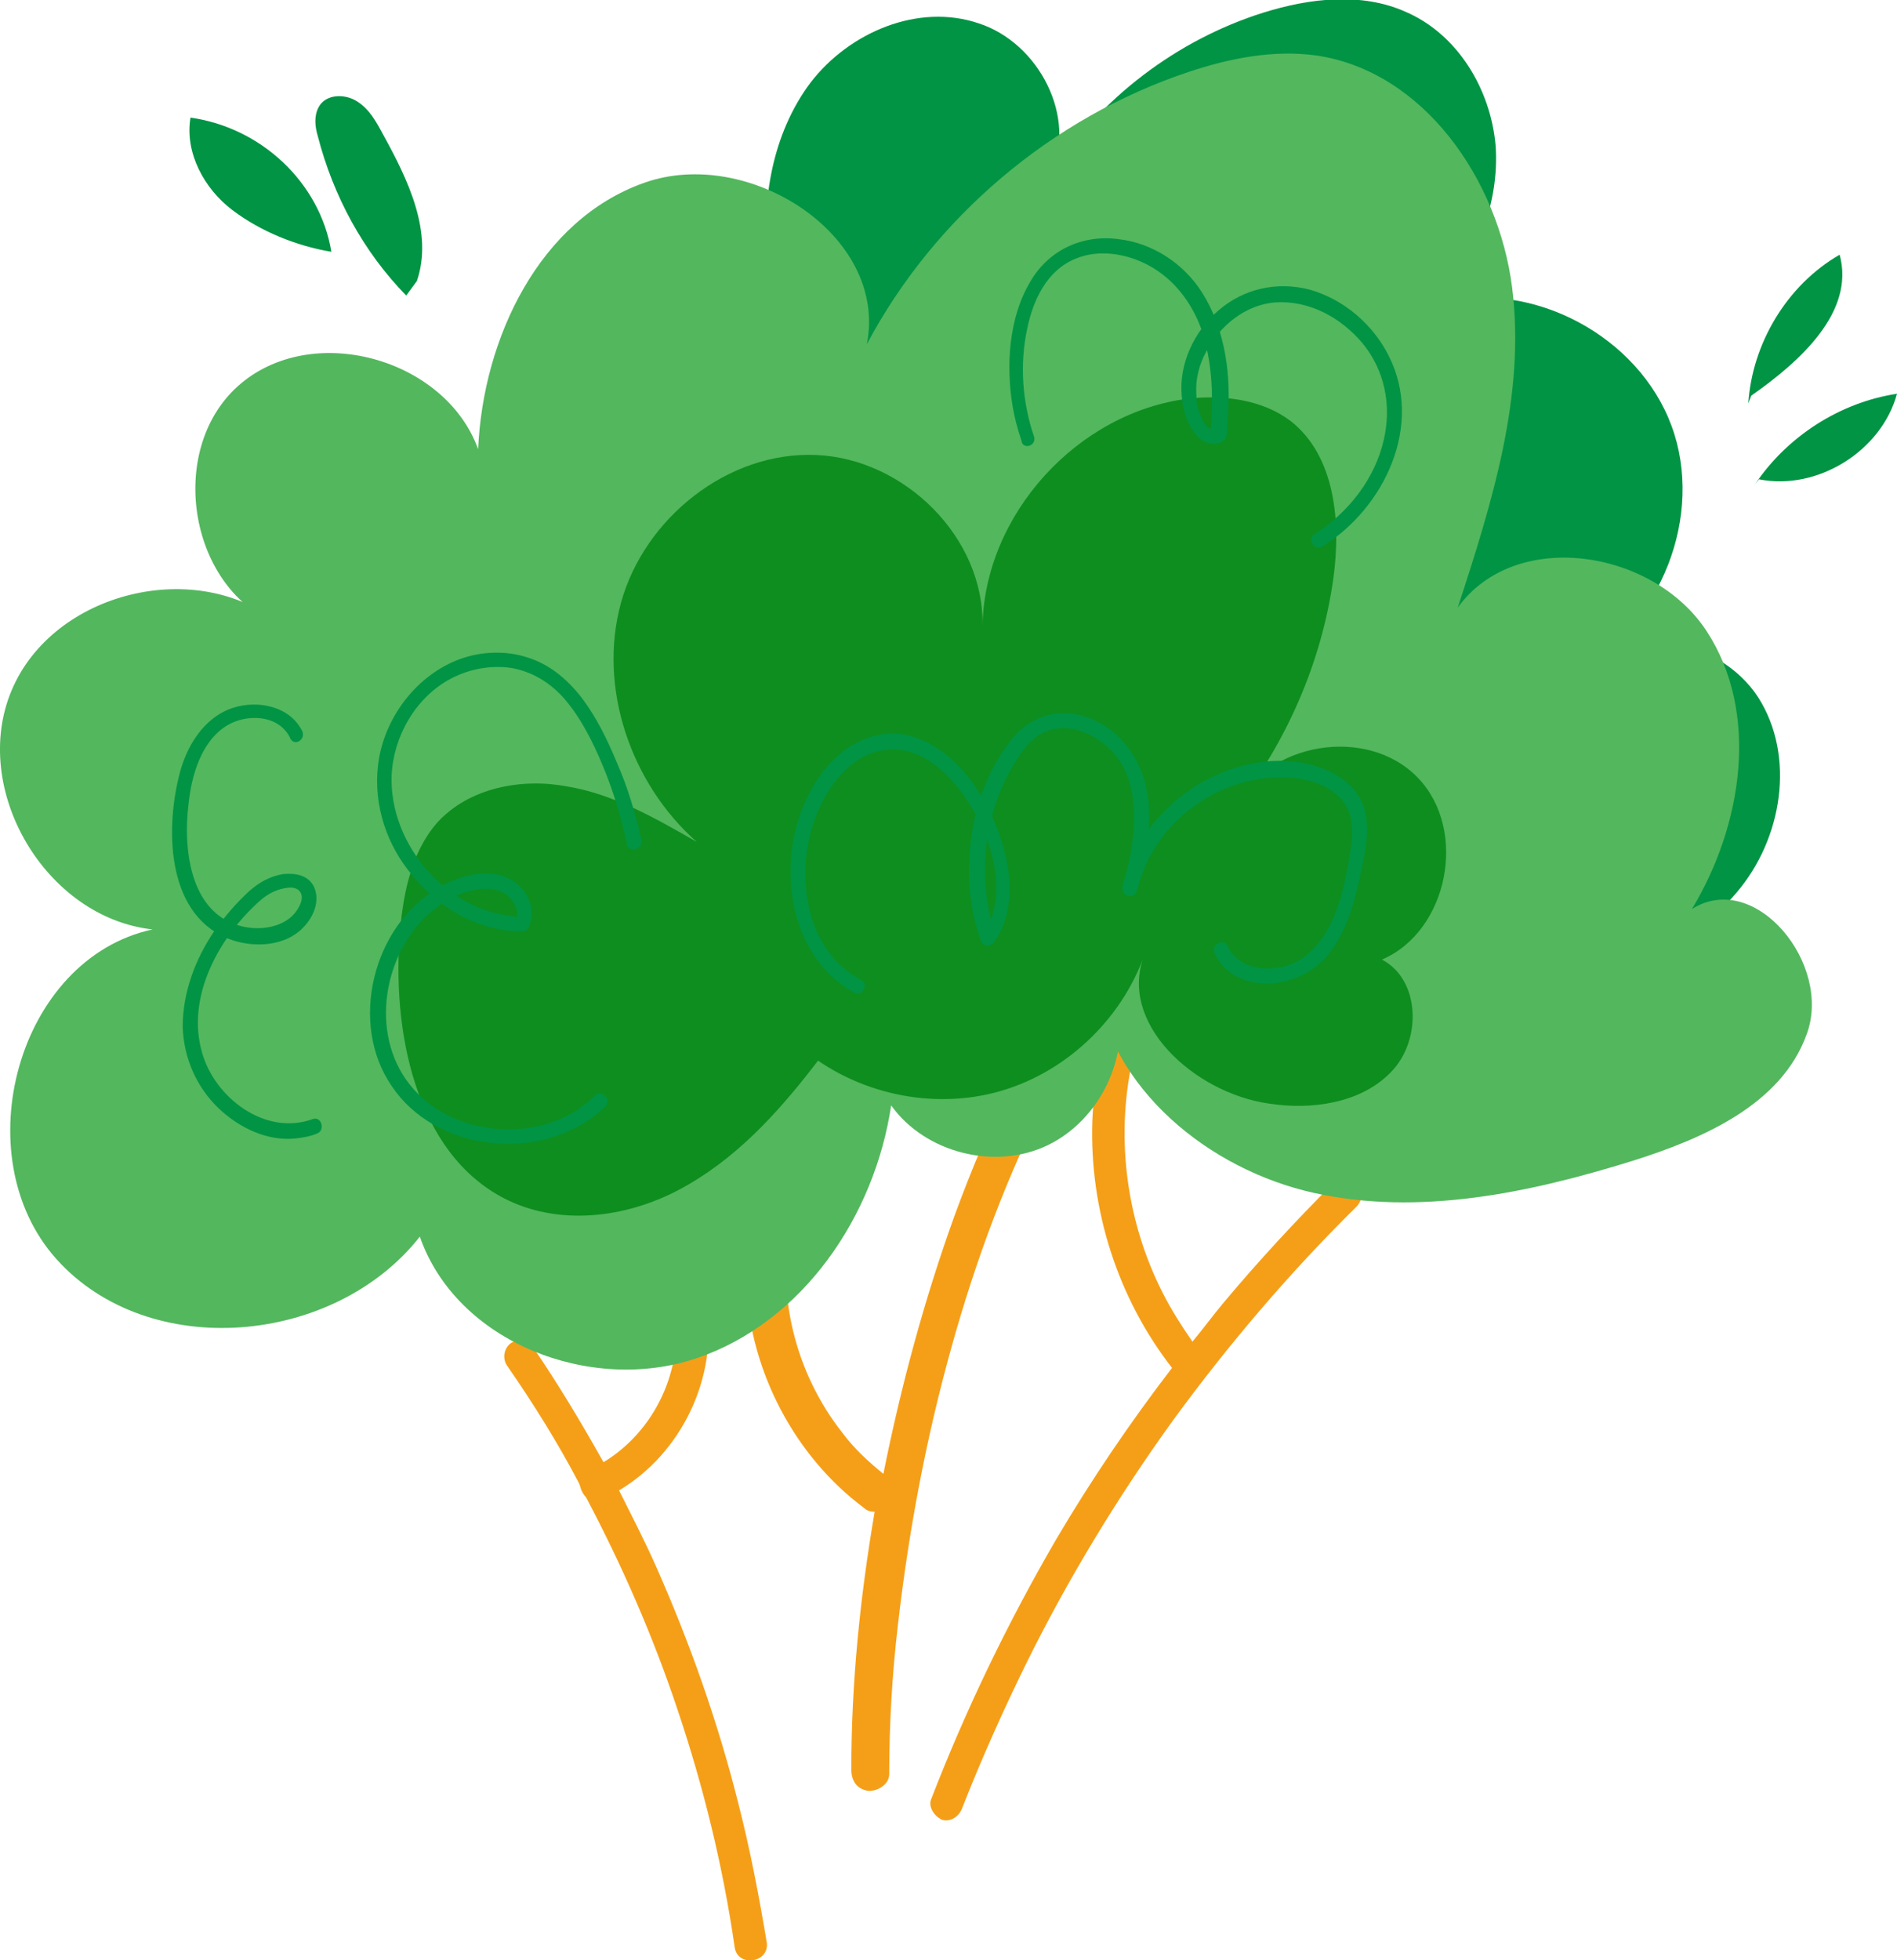 <svg xmlns="http://www.w3.org/2000/svg" width="195.2" height="201.6" style="overflow:visible;enable-background:new 0 0 195.2 201.6" xml:space="preserve">
    <style>
        .st0{fill:#009444}
    </style>
    <path class="st0" d="M79 27.1c-.7-6.5.5-13.4 4.4-18.6 4-5.2 11.1-8.2 17.3-6.1 6.2 2 10.2 9.7 7.4 15.6 5.1-7.9 13-13.9 21.9-16.7 4.8-1.5 10.1-2.1 14.6-.1 5.4 2.3 8.8 8 9.3 13.8.4 5.8-1.9 11.6-5.7 16.1 9.6-2.3 20.4 3.5 23.8 12.7 3.4 9.2-1.1 20.6-9.8 25.1 5.1-5.1 14.7-3.3 18.7 2.8 3.9 6.1 2.5 14.6-2.2 20.1-5.5 6.6-16 9.1-23.1 4.2-2.9 9.8-15.6 13-25.6 11-18.7-3.8-33.9-21.1-35.2-40.2L79 27.1z"/>
    <path d="M77.5 124.8c.2-1 1.1-1.8 2.2-1.7 1 .1 1.9 1.2 1.7 2.2-1.6 7.7.4 15.9 5.3 22.1 1.2 1.6 2.6 2.9 4.2 4.2 1.8-9 4.2-17.9 7.3-26.5 1.8-4.9 3.8-9.7 6.2-14.3.5-.9 1.5-1.5 2.6-1 .9.4 1.5 1.6 1 2.6-4.3 8.3-7.6 17.2-10.1 26.2-2.6 9.3-4.4 18.9-5.5 28.5-.6 5.1-.9 10.3-.9 15.4 0 1.1-1.3 1.8-2.2 1.7-1.2-.2-1.7-1.1-1.7-2.2 0-8.9.9-17.7 2.4-26.5-.4 0-.8-.1-1.1-.4-7.1-5.3-11.6-13.9-12.1-22.7 0-2.5.2-5.1.7-7.6zm18.3 60.3c3.6-9.3 7.9-18.2 12.9-26.8 3.6-6.1 7.6-12 11.9-17.6-5.6-7.2-8.5-16.3-8.2-25.4.1-2.7.5-5.3 1.1-7.9.5-2.1 3.7-1.2 3.2.9-2 8.2-.9 17.1 2.9 24.6.9 1.8 2 3.5 3.1 5.1 1.1-1.3 2.1-2.7 3.2-4 3.6-4.3 7.4-8.4 11.3-12.3 1.5-1.5 3.9.8 2.4 2.4-6.9 6.8-13.2 14.2-18.9 22-5.7 7.9-10.8 16.3-15.1 25-2.4 4.9-4.6 9.8-6.6 14.9-.3.8-1.1 1.4-2 1.2-.8-.3-1.5-1.3-1.2-2.1zm-43.3-46.9c.7-.5 1.8-.5 2.3.3 2.6 3.8 5 7.8 7.3 11.9 5.3-3.2 8.3-9.6 7.3-15.7-.3-2.1 2.9-2.6 3.3-.5 1.2 7.5-2.6 15.3-9 19.1 1.3 2.6 2.6 5.1 3.8 7.8 3.5 7.9 6.4 16.1 8.5 24.5 1.2 4.7 2.1 9.4 2.9 14.2.3 2.1-3 2.6-3.3.5-1.2-8.3-3.2-16.5-5.9-24.5-2.5-7.5-5.7-14.8-9.4-21.8-.3-.3-.5-.7-.6-1.1 0-.1-.1-.2-.1-.3-2.2-4.2-4.7-8.2-7.4-12.1-.5-.7-.4-1.7.3-2.3z" style="fill:#f59f18"/>
    <path d="M112.7 101c1.5 11 11.7 19.3 22.5 21.7 10.8 2.4 22.2 0 32.8-3.3 7.3-2.3 15.3-5.8 17.9-13 2.7-7.2-5.3-17-11.8-12.9 5.2-8.6 7-20.2 1.5-28.6-5.5-8.4-19.7-10.6-25.6-2.4 3.5-10.7 7-21.8 5.6-32.9s-9.1-22.3-20.2-23.9c-4.4-.6-8.9.3-13.1 1.7-14.1 4.7-26.2 15-33.1 28C91.4 24.2 77 15 66.3 18.8c-10.8 3.8-16.6 16-17.1 27.4C45.8 36.8 32 33 24.5 39.7s-5 21.2 4.4 24.6C20.4 57.2 5.5 60.8 1.2 71c-4.3 10.2 3.5 23.4 14.5 24.6-13.9 3-19.4 23.3-9.9 33.9s28.6 8.9 37.4-2.3c3.8 10.9 17.6 16.2 28.5 12.5 10.9-3.7 18.3-14.6 20-26 3.5 4.9 10.7 6.7 16.1 4.1 5.4-2.6 8.6-9.2 7.1-15.1l-2.2-1.7z" style="fill:#53b75e"/>
    <path d="M84.4 108.8c-3.8 5-8 9.8-13.5 13-5.4 3.2-12.3 4.4-18.1 1.9-9.6-4.2-12.4-16.6-11.7-27.1.3-4.3 1.1-8.8 3.9-12 3.3-3.6 8.7-4.6 13.4-3.7 4.8.8 9.1 3.3 13.3 5.7-6.8-6-10.2-15.9-7.8-24.6 2.4-8.7 11-15.6 20.1-15.2s17.3 8.5 17.1 17.6c.2-11.5 9.8-22 21.2-23.4 3.6-.4 7.6.1 10.5 2.3 4.6 3.6 5.2 10.4 4.4 16.2-1.2 8.6-4.8 16.8-10.1 23.6 3.2-6.8 13.6-8.5 18.8-3.1s3.1 15.8-3.7 18.7c4 2.1 4.1 8.4.9 11.6-3.1 3.2-8.2 3.9-12.6 3.2-7.6-1.1-15.6-8.3-12.7-15.4-2.4 6.9-8.4 12.5-15.5 14.3s-15-.2-20.4-5.1l2.5 1.5z" style="fill:#0e8e1e"/>
    <path class="st0" d="M41.8 30.4c-4.4-4.5-7.5-10.2-9.1-16.4-.3-1-.4-2.1.1-3 .7-1.3 2.6-1.4 3.9-.6 1.3.8 2 2.1 2.7 3.4 2.6 4.7 5.2 10.1 3.5 15.1l-1.1 1.5zm-7.7-4.5c-1.2-7.2-7.3-12.8-14.5-13.8-.6 3.6 1.4 7.3 4.3 9.5s6.6 3.7 10.2 4.3zm146.5 23.9c3.3-4.9 8.7-8.4 14.6-9.3-1.6 5.9-8.2 10-14.2 8.8l-.4.5zm-.7-8.3c.4-6.2 4-12.2 9.4-15.3 1.6 5.9-4.1 11-9.1 14.5l-.3.8zm-91.3 59.3c-6-3.2-6.9-11.5-4.5-17.2 1.4-3.3 4.1-6.7 8.1-6.5 3.6.2 6.4 3.5 8.1 6.5 2 3.6 3.4 8.9.8 12.6.5.1.9.1 1.4.2-2-5.9-1.4-12.5 1.9-17.9.8-1.3 1.7-2.6 3.1-3.2 1.1-.5 2.3-.5 3.4-.2 2.4.7 4.4 2.6 5.2 5 1.2 3.6.4 7.6-.6 11.2.5.1 1 .3 1.5.4 1.5-7 8.5-12.2 15.7-11.7 1.7.1 3.6.6 4.9 1.8 1.6 1.4 1.7 3.4 1.4 5.4-.6 3.8-1.4 8.3-4.4 10.9-2.2 2-6.8 2.3-8.3-.8-.4-.9-1.8-.1-1.3.8 1.6 3.4 6 3.7 9 2.2 4-1.9 5.3-6.9 6.1-10.9.5-2.3 1-4.8 0-7-.9-1.9-2.8-3-4.7-3.6-3.9-1.2-8.3-.3-11.8 1.7-4 2.3-7.1 6.2-8.1 10.7-.2 1 1.2 1.4 1.5.4 1-3.6 1.8-7.5.8-11.2-.8-2.9-2.8-5.4-5.6-6.5-2.9-1.2-5.9-.4-7.9 1.9-2.2 2.6-3.6 6-4.2 9.3-.7 3.9-.5 7.9.8 11.6.2.7 1 .7 1.4.2 2.6-3.7 1.6-8.8-.1-12.7-1.6-3.6-4.5-7.4-8.5-8.5-4.3-1.1-8.1 1.7-10.1 5.3-1.9 3.3-2.6 7.2-2.1 11 .5 4.1 2.6 8 6.4 10.1.8.5 1.6-.9.7-1.3zM66 86.4c-.6-2.7-1.4-5.4-2.5-7.9-1-2.4-2.1-4.7-3.7-6.8-1.5-1.9-3.3-3.4-5.6-4.1-2.2-.7-4.7-.6-6.9.2C43 69.4 39.8 73.5 39 78c-.7 4.1.5 8.3 3 11.5 2.8 3.7 7 6.3 11.7 6.3.2 0 .6-.1.7-.4.9-2.1-.3-4.4-2.4-5.2-2.3-.9-4.9 0-6.9 1.1-3.4 2-5.7 5.5-6.6 9.3-.9 3.8-.4 7.9 1.8 11.1 2.2 3.3 5.9 5.3 9.8 5.8 4.4.6 9-.6 12.2-3.7.7-.7-.4-1.8-1.1-1.1-4.8 4.8-13.5 4.5-18.2-.2-4.9-4.9-4-13.3.6-18 1.4-1.4 3.1-2.5 5-2.9 1.2-.3 2.6-.3 3.6.5.7.6 1.3 1.7.9 2.6.2-.1.4-.3.7-.4-7.5-.1-13.8-7.3-13.5-14.6.2-4 2.5-8 6.1-9.9 1.9-1 4.1-1.4 6.2-1.1 2.2.4 4 1.5 5.5 3.2 1.7 2 2.9 4.4 3.9 6.8 1.1 2.6 1.9 5.3 2.5 8.1.2 1 1.7.6 1.5-.4zm40.4-41.5c-1.2-3.5-1.5-7.4-.7-11.1.6-2.9 2-6 5-7.2 2.4-1 5.3-.5 7.5.7 2.6 1.4 4.4 3.8 5.4 6.5 1.2 3.5 1.3 7.3.9 11 .1-.2.3-.4.4-.7-.6.4-1.3-1.1-1.4-1.5-.3-.7-.4-1.4-.4-2.1-.1-1.5.3-3 1-4.3 1.4-2.7 4.1-4.9 7.2-5.1 3.5-.2 6.7 1.6 8.9 4.2 2.3 2.8 3 6.4 2.2 9.9-.9 4-3.6 7.5-7.1 9.7-.8.5-.1 1.9.8 1.3 6.4-4 10.4-12.5 6.8-19.6-1.6-3.2-4.6-5.8-8.1-6.8-3.4-.9-6.9-.1-9.5 2.2-2.4 2.1-4 5.4-3.7 8.7.1 1.6.7 3.6 2.1 4.6.6.4 1.9.6 2.4-.2.2-.4.2-1.1.2-1.5 0-.5.1-1.1.1-1.6.2-4.1-.5-8.4-2.7-11.9-1.9-3-5.1-5.1-8.6-5.5-3.7-.5-7.2 1.1-9.1 4.4-2.2 3.7-2.5 8.6-1.8 12.8.2 1.2.5 2.3.9 3.5.1 1 1.6.6 1.3-.4zM31.1 75.2c-1.3-2.6-4.6-3.2-7.1-2.4-3.1 1-4.9 4.1-5.6 7.1-1.4 5.7-1.2 14.5 5.5 16.8 2.4.8 5.5.6 7.3-1.3 1-1 1.8-2.7 1.1-4.2-.6-1.2-1.9-1.4-3.1-1.3-1.4.2-2.6.9-3.6 1.8-1.3 1.2-2.5 2.6-3.5 4-2 2.9-3.3 6.4-3.3 9.9.1 3.2 1.4 6.2 3.7 8.4 2.1 2 5 3.4 7.9 3.1.8-.1 1.5-.2 2.2-.5.9-.3.5-1.8-.4-1.5-4.9 1.8-10.1-2.2-11.4-6.8-1.7-5.8 1.8-12 6-15.7.8-.7 1.8-1.2 2.9-1.3 1.2-.1 1.7.8 1.1 1.9-.9 1.9-3.3 2.5-5.3 2.2-5.9-.9-6.7-7.9-6.1-12.7.3-2.9 1.3-6.5 4-8.1 2-1.2 5.2-1.1 6.4 1.2.4 1.1 1.7.3 1.3-.6z"/>
</svg>
